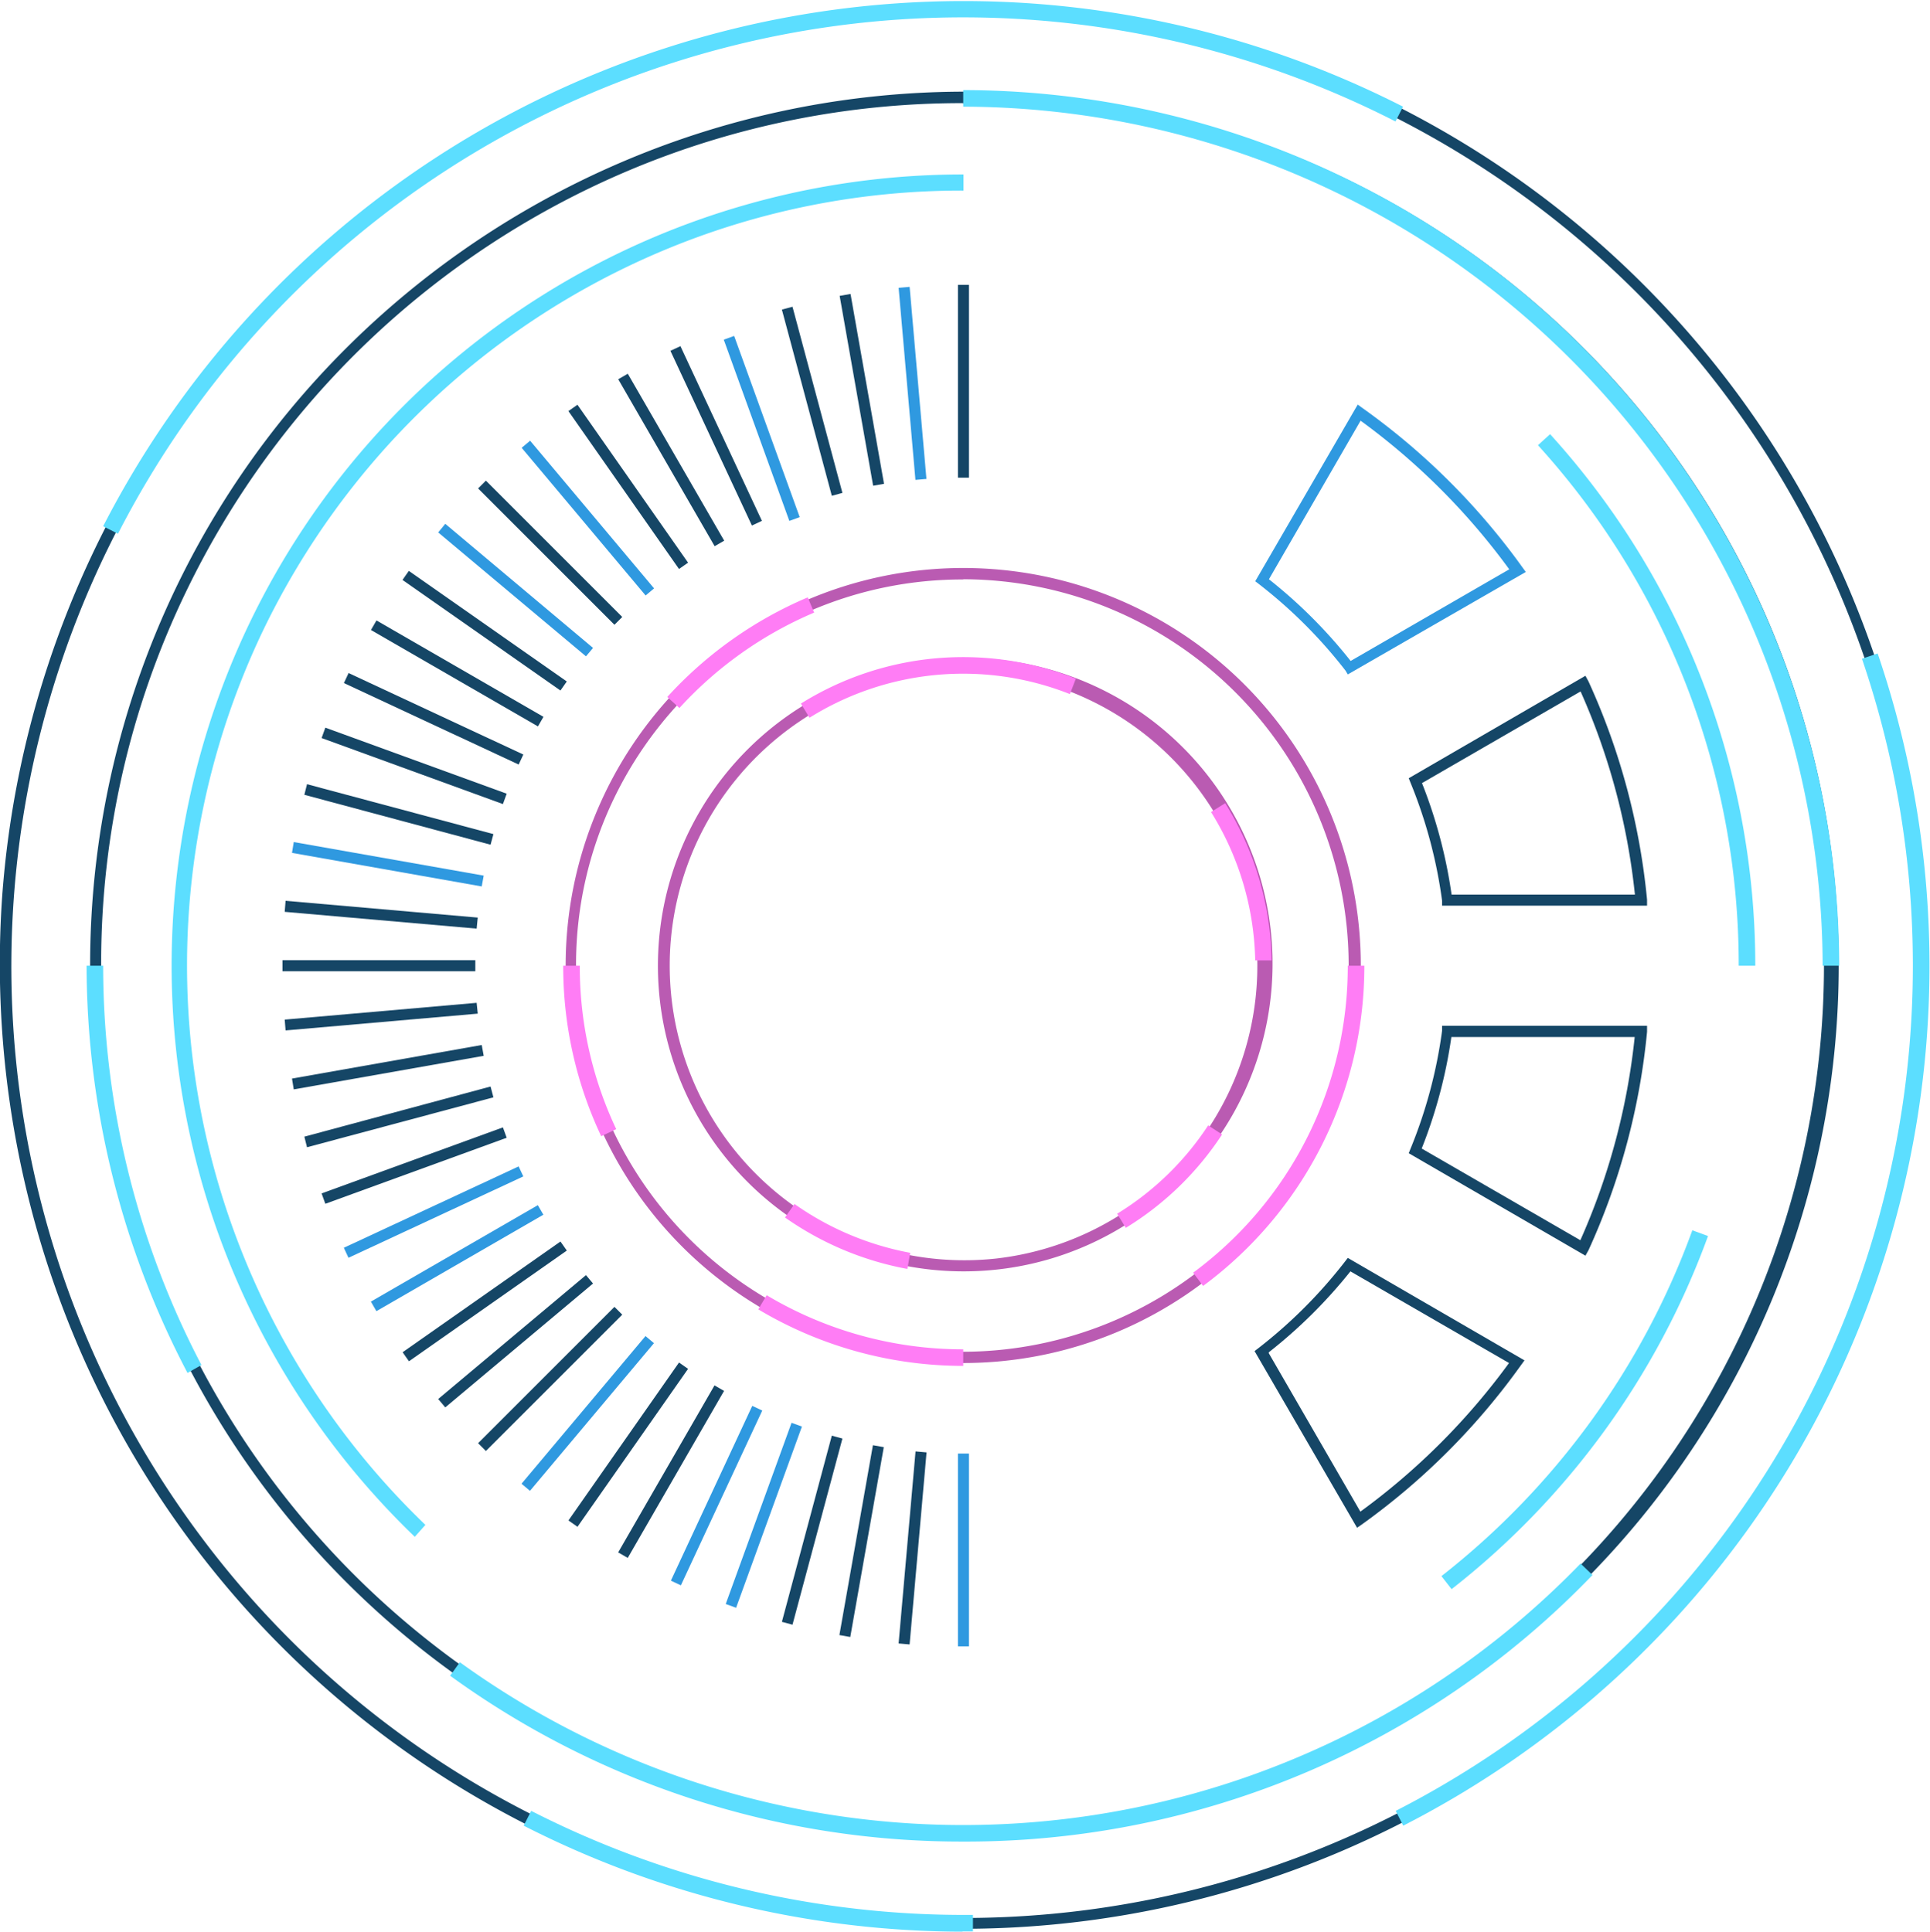 <svg id="Layer_1" data-name="Layer 1" xmlns="http://www.w3.org/2000/svg" viewBox="0 0 87.38 87.47"><defs><style>.cls-1{fill:#154666;}.cls-2{fill:#5cdeff;}.cls-3{fill:#2f99e0;}.cls-4{fill:#ba5bb2;}.cls-5{fill:#ff7df5;}</style></defs><title>circle29</title><path class="cls-1" d="M260.69,138A39.58,39.58,0,0,1,221.16,98.5a39.41,39.41,0,0,1,10.27-26.58,39.87,39.87,0,0,1,13.87-9.84A39.54,39.54,0,1,1,260.69,138Zm0-78.56a38.77,38.77,0,0,0-15.19,3.07,39.16,39.16,0,0,0-20,19.06,38.67,38.67,0,0,0-3.84,16.9A39,39,0,1,0,260.69,59.47Z" transform="translate(-217.08 -54.77)"/><path class="cls-2" d="M225.57,116.94A39.75,39.75,0,0,1,221,98.5h0.75a39,39,0,0,0,4.45,18.08Z" transform="translate(-217.08 -54.77)"/><path class="cls-2" d="M260.69,138.16a39.37,39.37,0,0,1-23.23-7.51l0.44-.61a38.91,38.91,0,0,0,50.74-4.47l0.54,0.52A39.34,39.34,0,0,1,260.69,138.16Z" transform="translate(-217.08 -54.77)"/><path class="cls-2" d="M300.35,98.5H299.6A39,39,0,0,0,260.69,59.6V58.85A39.7,39.7,0,0,1,300.35,98.5Z" transform="translate(-217.08 -54.77)"/><path class="cls-2" d="M235.86,124.36A35.88,35.88,0,0,1,228.37,83a35.82,35.82,0,0,1,32.33-20.33V63.4A34.88,34.88,0,0,0,247,66.16,35.24,35.24,0,0,0,229,83.3a35.13,35.13,0,0,0,7.34,40.52Z" transform="translate(-217.08 -54.77)"/><path class="cls-2" d="M282.8,126.73l-0.46-.59a35.12,35.12,0,0,0,11.36-15.66l0.71,0.26A35.87,35.87,0,0,1,282.8,126.73Z" transform="translate(-217.08 -54.77)"/><path class="cls-2" d="M296.55,98.5H295.8a35,35,0,0,0-9.09-23.57l0.55-.5A35.77,35.77,0,0,1,296.55,98.5Z" transform="translate(-217.08 -54.77)"/><rect class="cls-1" x="43.37" y="12.9" width="0.5" height="8.73"/><rect class="cls-3" x="258.14" y="67.78" width="0.5" height="8.73" transform="translate(-222.38 -31.99) rotate(-5)"/><rect class="cls-1" x="255.85" y="68.08" width="0.5" height="8.73" transform="translate(-225.77 -9.22) rotate(-10)"/><polygon class="cls-1" points="37.66 22.45 35.4 14.02 35.88 13.89 38.14 22.32 37.66 22.45"/><rect class="cls-3" x="251.39" y="69.27" width="0.5" height="8.73" transform="matrix(0.94, -0.34, 0.34, 0.94, -227.09, 35.74)"/><rect class="cls-1" x="249.26" y="70.15" width="0.5" height="8.73" transform="translate(-225.2 57.65) rotate(-25)"/><rect class="cls-1" x="247.21" y="71.22" width="0.5" height="8.73" transform="translate(-221.71 79.1) rotate(-30)"/><rect class="cls-1" x="245.27" y="72.46" width="0.5" height="8.73" transform="translate(-216.74 99.94) rotate(-35)"/><rect class="cls-3" x="243.44" y="73.87" width="0.5" height="8.73" transform="translate(-210.35 120.17) rotate(-40)"/><rect class="cls-1" x="241.73" y="75.43" width="0.5" height="8.73" transform="translate(-202.62 139.71) rotate(-45)"/><polygon class="cls-3" points="26.53 29.72 19.84 24.11 20.16 23.72 26.85 29.34 26.53 29.72"/><rect class="cls-1" x="238.77" y="78.96" width="0.5" height="8.73" transform="translate(-183.41 176.56) rotate(-55)"/><rect class="cls-1" x="237.53" y="80.91" width="0.5" height="8.73" transform="translate(-172.04 193.78) rotate(-60)"/><rect class="cls-1" x="236.46" y="82.95" width="0.5" height="8.73" transform="translate(-159.54 210.18) rotate(-65)"/><polygon class="cls-1" points="22.77 36.41 14.56 33.42 14.73 32.95 22.94 35.94 22.77 36.41"/><polygon class="cls-1" points="22.21 38.25 13.78 35.99 13.9 35.51 22.34 37.77 22.21 38.25"/><polygon class="cls-3" points="21.81 40.14 13.22 38.62 13.3 38.13 21.9 39.65 21.81 40.14"/><polygon class="cls-1" points="21.58 42.05 12.89 41.29 12.93 40.79 21.63 41.55 21.58 42.05"/><rect class="cls-1" x="12.79" y="43.48" width="8.73" height="0.5"/><polygon class="cls-1" points="12.93 46.66 12.89 46.17 21.58 45.41 21.63 45.9 12.93 46.66"/><polygon class="cls-1" points="13.3 49.33 13.22 48.84 21.81 47.32 21.9 47.81 13.3 49.33"/><polygon class="cls-1" points="13.9 51.95 13.78 51.47 22.21 49.2 22.34 49.69 13.9 51.95"/><polygon class="cls-1" points="14.73 54.51 14.56 54.04 22.77 51.05 22.94 51.52 14.73 54.51"/><rect class="cls-3" x="232.35" y="109.43" width="8.73" height="0.5" transform="translate(-241.26 55.34) rotate(-24.96)"/><rect class="cls-3" x="233.41" y="111.48" width="8.73" height="0.5" transform="translate(-241.08 79.19) rotate(-30.02)"/><rect class="cls-1" x="234.65" y="113.43" width="8.73" height="0.5" transform="translate(-239.01 103.13) rotate(-35.05)"/><polygon class="cls-1" points="20.16 63.73 19.84 63.35 26.53 57.74 26.85 58.12 20.16 63.73"/><rect class="cls-1" x="237.62" y="116.96" width="8.73" height="0.5" transform="translate(-229.08 150.67) rotate(-45)"/><rect class="cls-3" x="239.32" y="118.52" width="8.73" height="0.5" transform="translate(-221.03 174.29) rotate(-49.99)"/><rect class="cls-1" x="241.15" y="119.93" width="8.73" height="0.5" transform="translate(-210.8 197.64) rotate(-55.01)"/><rect class="cls-1" x="243.1" y="121.17" width="8.73" height="0.5" transform="translate(-198.42 220.36) rotate(-60.03)"/><rect class="cls-3" x="245.15" y="122.23" width="8.73" height="0.5" transform="translate(-183.89 242.25) rotate(-65.04)"/><rect class="cls-3" x="247.28" y="123.12" width="8.73" height="0.5" transform="translate(-167.28 263.03) rotate(-70.04)"/><polygon class="cls-1" points="35.88 73.57 35.4 73.44 37.66 65.01 38.14 65.14 35.88 73.57"/><rect class="cls-1" x="251.73" y="124.31" width="8.73" height="0.5" transform="translate(-128.17 300.33) rotate(-79.99)"/><rect class="cls-1" x="254.02" y="124.61" width="8.73" height="0.5" transform="translate(-105.76 316.51) rotate(-84.96)"/><rect class="cls-3" x="43.37" y="65.82" width="0.5" height="8.73"/><path class="cls-4" d="M260.69,116.49a18,18,0,1,1,18-18A18,18,0,0,1,260.69,116.49Zm0-35.48a17.37,17.37,0,0,0-6.81,1.37,17.54,17.54,0,0,0-9,8.54,17.33,17.33,0,0,0-1.72,7.57A17.49,17.49,0,1,0,260.69,81Z" transform="translate(-217.08 -54.77)"/><path class="cls-5" d="M244.3,106.22a18,18,0,0,1-1.72-7.72h0.75a17.21,17.21,0,0,0,1.65,7.4Z" transform="translate(-217.08 -54.77)"/><path class="cls-5" d="M260.69,116.62a18.09,18.09,0,0,1-9.28-2.56l0.38-.64a17.34,17.34,0,0,0,8.9,2.45v0.75Z" transform="translate(-217.08 -54.77)"/><path class="cls-5" d="M271.55,113l-0.45-.6a17.23,17.23,0,0,0,7-13.9h0.75A18,18,0,0,1,271.55,113Z" transform="translate(-217.08 -54.77)"/><path class="cls-5" d="M247.84,86.83l-0.55-.5a18.26,18.26,0,0,1,6.36-4.51l0.29,0.69A17.51,17.51,0,0,0,247.84,86.83Z" transform="translate(-217.08 -54.77)"/><path class="cls-1" d="M288.86,111.63l-8-4.64,0.08-.2a21.69,21.69,0,0,0,1.43-5.35l0-.22h9.28l0,0.27a30.84,30.84,0,0,1-2.65,9.89Zm-7.41-4.85,7.18,4.15a30.32,30.32,0,0,0,2.46-9.2h-8.3A22.18,22.18,0,0,1,281.45,106.77Z" transform="translate(-217.08 -54.77)"/><path class="cls-1" d="M291.65,95.78h-9.28l0-.22a21.71,21.71,0,0,0-1.43-5.35l-0.08-.2,8-4.64L289,85.63a30.83,30.83,0,0,1,2.65,9.88Zm-8.85-.5h8.3a30.3,30.3,0,0,0-2.46-9.2l-7.18,4.15A22.19,22.19,0,0,1,282.8,95.28Z" transform="translate(-217.08 -54.77)"/><path class="cls-1" d="M278.52,123.95l-4.64-8,0.17-.13a22,22,0,0,0,3.92-3.92l0.13-.17,8,4.64-0.16.22a31.15,31.15,0,0,1-7.23,7.23Zm-4-7.91,4.15,7.18a30.67,30.67,0,0,0,6.73-6.73l-7.18-4.15A22.51,22.51,0,0,1,274.53,116Z" transform="translate(-217.08 -54.77)"/><path class="cls-3" d="M278.1,85.31L278,85.14a22,22,0,0,0-3.92-3.92l-0.17-.13,4.64-8,0.22,0.16A31.14,31.14,0,0,1,286,80.45l0.16,0.22ZM274.53,81a22.51,22.51,0,0,1,3.7,3.7l7.18-4.15a30.67,30.67,0,0,0-6.73-6.73Z" transform="translate(-217.08 -54.77)"/><path class="cls-4" d="M260.71,112.34a13.84,13.84,0,0,1-7.3-25.6h0A13.84,13.84,0,1,1,268,110.26,13.79,13.79,0,0,1,260.71,112.34Zm-7-25.18a13.34,13.34,0,0,0,8.46,24.6A13.34,13.34,0,0,0,272,91.47a13.35,13.35,0,0,0-18.36-4.31h0Z" transform="translate(-217.08 -54.77)"/><path class="cls-5" d="M268.05,110.37l-0.39-.64a13.11,13.11,0,0,0,4.12-4l0.63,0.41A13.84,13.84,0,0,1,268.05,110.37Z" transform="translate(-217.08 -54.77)"/><path class="cls-5" d="M273.91,98.27a13.19,13.19,0,0,0-2-6.73l0.64-.4a13.93,13.93,0,0,1,2.1,7.12h-0.75Z" transform="translate(-217.08 -54.77)"/><path class="cls-5" d="M253.73,87.27l-0.39-.64a13.86,13.86,0,0,1,12.45-1.13l-0.27.7A13.12,13.12,0,0,0,253.73,87.27Z" transform="translate(-217.08 -54.77)"/><path class="cls-5" d="M258.16,112.23a14.08,14.08,0,0,1-5.54-2.33l0.43-.61a13.32,13.32,0,0,0,5.24,2.21Z" transform="translate(-217.08 -54.77)"/><path class="cls-1" d="M260.62,142.11a43.54,43.54,0,0,1-40.73-28.2,44,44,0,0,1-2.71-18.57,43.63,43.63,0,0,1,63.35-35.66h0A43.61,43.61,0,0,1,260.62,142.11Zm0.14-86.71a43.13,43.13,0,0,0-34.38,69.22,42.7,42.7,0,0,0,14.69,12.27A43.11,43.11,0,1,0,260.77,55.4Z" transform="translate(-217.08 -54.77)"/><path class="cls-2" d="M260.67,142.24a43.85,43.85,0,0,1-19.88-4.8l0.34-.67a43.12,43.12,0,0,0,20,4.71v0.75h-0.5Z" transform="translate(-217.08 -54.77)"/><path class="cls-2" d="M280.61,137.44l-0.34-.67a43,43,0,0,0,21.11-52.17l0.71-.24A43.74,43.74,0,0,1,280.61,137.44Z" transform="translate(-217.08 -54.77)"/><path class="cls-2" d="M222.42,78.94l-0.67-.34a43.79,43.79,0,0,1,58.85-19l-0.34.67A43,43,0,0,0,222.42,78.94Z" transform="translate(-217.08 -54.77)"/></svg>